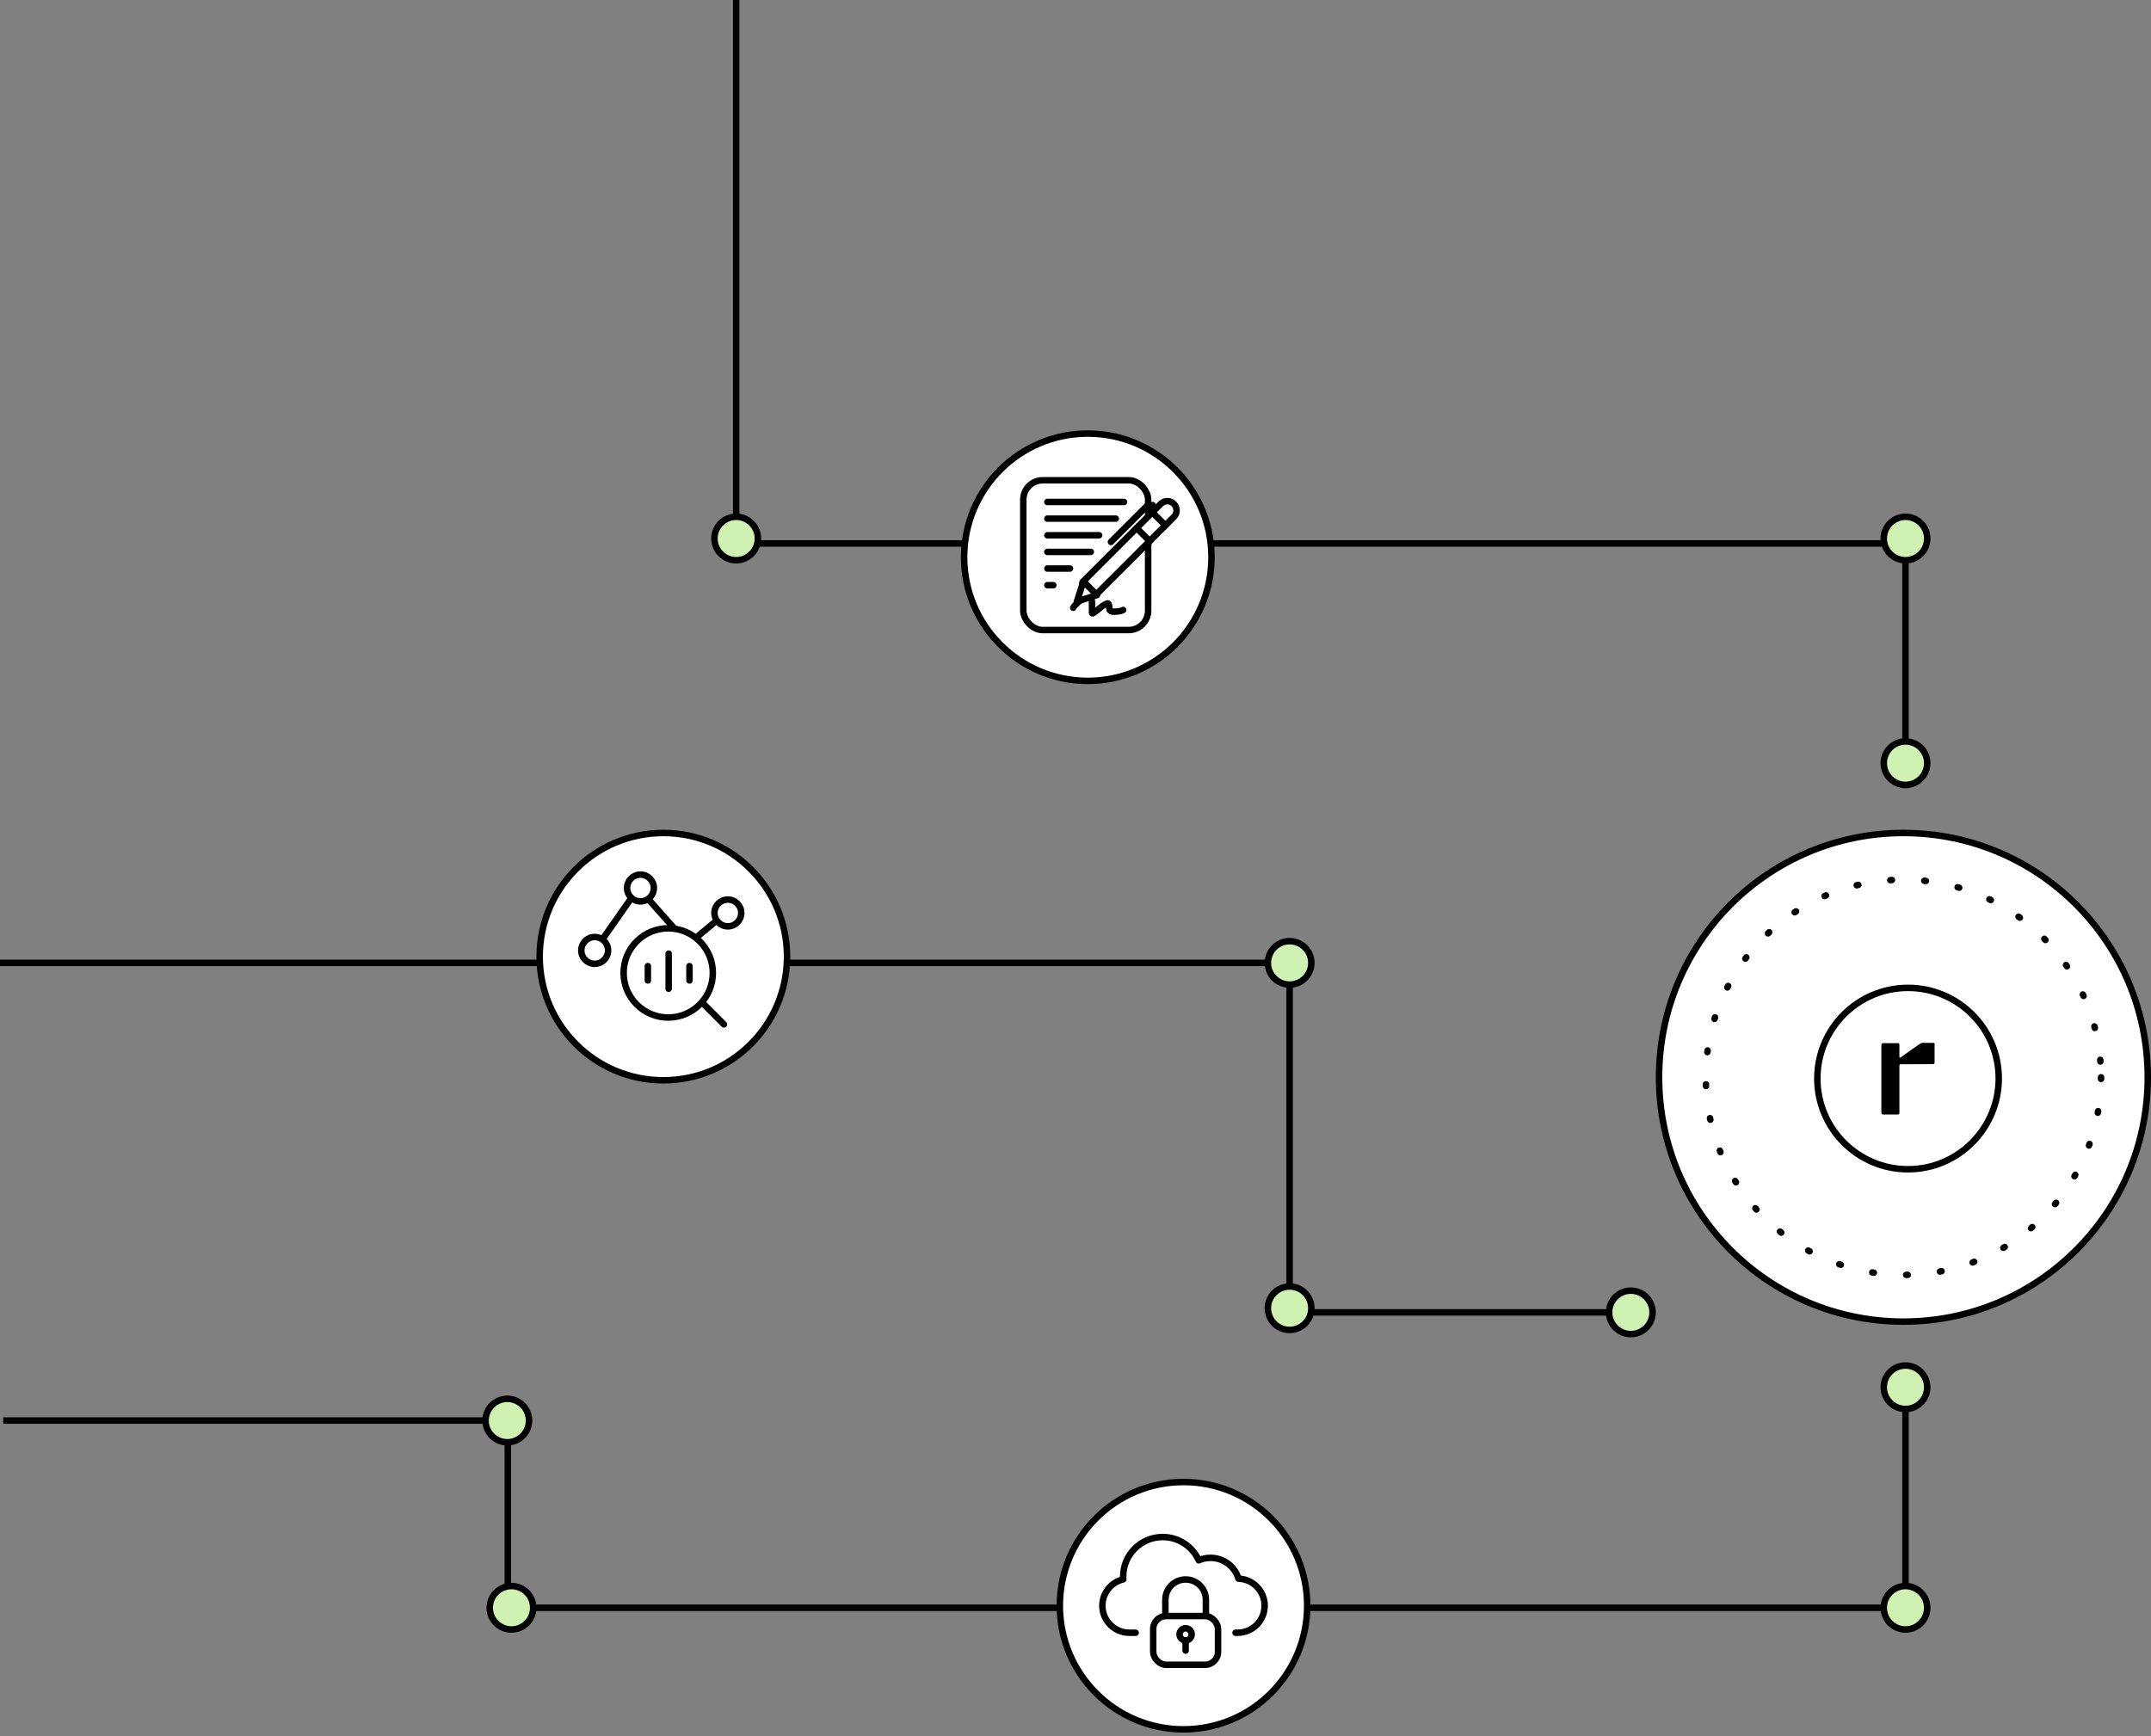 <svg width="332" height="268" viewBox="0 0 332 268" fill="none" xmlns="http://www.w3.org/2000/svg">
<rect x="0" y="0" width="332" height="268" fill="#808080" stroke="none"/>
<circle cx="293.784" cy="166.305" r="37.715" fill="white" stroke="black"/>
<circle cx="293.785" cy="166.305" r="30.508" stroke="black" stroke-linecap="round" stroke-linejoin="round" stroke-dasharray="0.25 5"/>
<path d="M294.106 212.87V248.195H78.379V219.293H0.5" stroke="black"/>
<circle cx="182.671" cy="247.874" r="19.089" fill="white" stroke="black"/>
<circle cx="294.106" cy="214.154" r="3.354" fill="#CFF1B2" stroke="black"/>
<circle cx="294.106" cy="248.195" r="3.354" fill="#CFF1B2" stroke="black"/>
<circle cx="78.301" cy="219.293" r="3.354" fill="#CFF1B2" stroke="black"/>
<circle cx="78.944" cy="248.195" r="3.354" fill="#CFF1B2" stroke="black"/>
<path d="M0 148.643H199.049V202.594H253.642" stroke="black"/>
<path d="M113.627 0V83.894H294.107V121.667" stroke="black"/>
<circle cx="167.898" cy="86.02" r="19.089" fill="white" stroke="black"/>
<rect x="157.943" y="74.138" width="19.268" height="23.122" rx="3" stroke="black"/>
<path d="M165.65 93.817C165.854 93.442 166.212 93.129 166.53 92.854C166.932 92.505 167.437 92.122 167.995 92.122C168.543 92.122 168.554 92.961 168.554 93.366C168.554 93.707 168.554 94.049 168.554 94.39C168.554 94.455 168.524 94.605 168.557 94.664C168.627 94.786 169.003 94.462 169.045 94.433C169.647 94.011 170.223 93.37 170.935 93.143C171.233 93.047 171.189 93.959 171.257 94.113C171.426 94.496 172.013 94.435 172.338 94.406C172.708 94.373 173.031 94.34 173.358 94.163" stroke="black" stroke-linecap="round"/>
<path d="M181.183 79.798L169.153 91.828C169.053 91.928 168.89 91.928 168.789 91.828L167.136 90.174C167.035 90.073 167.035 89.91 167.136 89.81L179.165 77.781C179.722 77.223 180.626 77.223 181.183 77.781C181.74 78.338 181.74 79.241 181.183 79.798Z" fill="white" stroke="black" stroke-linejoin="round"/>
<line x1="177.5" y1="78.739" x2="180.225" y2="81.464" stroke="black"/>
<line x1="175.078" y1="81.161" x2="177.803" y2="83.886" stroke="black"/>
<path d="M171.47 83.659L176.959 78.17L177.916 77.972" stroke="black" stroke-linecap="round"/>
<path d="M166.222 92.85L167.213 89.754L169.318 91.859L166.222 92.85Z" fill="white" stroke="black" stroke-linejoin="round"/>
<line x1="161.654" y1="77.491" x2="173.5" y2="77.491" stroke="black" stroke-linecap="round"/>
<line x1="161.654" y1="82.63" x2="169.646" y2="82.63" stroke="black" stroke-linecap="round"/>
<line x1="161.654" y1="80.061" x2="172.215" y2="80.061" stroke="black" stroke-linecap="round"/>
<line x1="161.654" y1="85.199" x2="168.362" y2="85.199" stroke="black" stroke-linecap="round"/>
<line x1="161.654" y1="87.768" x2="165.15" y2="87.768" stroke="black" stroke-linecap="round"/>
<line x1="161.654" y1="90.337" x2="162.581" y2="90.337" stroke="black" stroke-linecap="round"/>
<circle cx="294.106" cy="117.813" r="3.354" fill="#CFF1B2" stroke="black"/>
<circle cx="294.106" cy="83.13" r="3.354" fill="#CFF1B2" stroke="black"/>
<circle cx="199.049" cy="148.643" r="3.354" fill="#CFF1B2" stroke="black"/>
<circle cx="199.049" cy="201.951" r="3.354" fill="#CFF1B2" stroke="black"/>
<circle cx="251.715" cy="202.594" r="3.354" fill="#CFF1B2" stroke="black"/>
<circle cx="113.625" cy="83.13" r="3.354" fill="#CFF1B2" stroke="black"/>
<circle cx="102.386" cy="147.679" r="19.089" fill="white" stroke="black"/>
<path d="M91.789 146.715L98.533 137.081L106.24 145.752L112.021 140.935" stroke="black" stroke-linecap="round"/>
<circle cx="103.139" cy="150.191" r="6.886" transform="rotate(-45 103.139 150.191)" fill="white" stroke="black"/>
<line x1="99.996" y1="149.142" x2="99.996" y2="151.353" stroke="black" stroke-linecap="round"/>
<line x1="106.418" y1="149.142" x2="106.418" y2="151.353" stroke="black" stroke-linecap="round"/>
<line x1="103.207" y1="147.215" x2="103.207" y2="152.638" stroke="black" stroke-linecap="round"/>
<line x1="111.736" y1="158.133" x2="108.59" y2="154.986" stroke="black" stroke-linecap="round"/>
<circle cx="91.788" cy="146.716" r="2.069" fill="white" stroke="black"/>
<circle cx="98.854" cy="137.082" r="2.069" fill="white" stroke="black"/>
<circle cx="112.341" cy="140.935" r="2.069" fill="white" stroke="black"/>
<path d="M179.871 249.473V246.964C179.871 245.231 181.271 243.827 182.998 243.827C184.725 243.827 186.125 245.231 186.125 246.964V249.473" stroke="black"/>
<ellipse cx="182.997" cy="252.295" rx="0.938" ry="0.941" stroke="black"/>
<path d="M182.996 253.236V254.805" stroke="black" stroke-linecap="round"/>
<rect x="177.994" y="249.473" width="10.006" height="7.528" rx="2" stroke="black"/>
<path d="M175.285 252.049H174.321C172.016 252.049 170.146 250.18 170.146 247.874C170.146 245.895 171.524 244.237 173.373 243.807C173.363 243.666 173.358 243.522 173.358 243.378C173.358 240.008 176.09 237.276 179.459 237.276C181.936 237.276 184.068 238.752 185.024 240.872C185.581 240.625 186.197 240.488 186.846 240.488C188.883 240.488 190.604 241.843 191.156 243.701C193.399 243.773 195.195 245.614 195.195 247.874C195.195 250.18 193.326 252.049 191.02 252.049H190.699" stroke="black" stroke-linecap="round" stroke-linejoin="round"/>
<path d="M294.5 180.5C286.78 180.5 280.5 174.239 280.5 166.5C280.5 158.78 286.761 152.5 294.5 152.5C302.22 152.5 308.5 158.761 308.5 166.5C308.48 174.221 302.218 180.5 294.5 180.5Z" fill="white" stroke="black"/>
<path d="M298.617 161.189C298.617 161.07 298.538 160.991 298.418 160.991C297.683 160.991 296.947 160.991 296.628 160.991C296.469 160.991 293.983 162.781 293.327 163.258C293.267 163.298 293.167 163.258 293.167 163.178C293.167 162.82 293.167 162.045 293.167 161.329C293.167 161.07 293.068 161.03 292.849 161.03C291.696 161.03 291.835 161.03 290.681 161.03C290.403 161.03 290.383 161.189 290.383 161.448C290.383 165.108 290.383 168.111 290.383 171.771C290.383 171.99 290.522 172.049 290.681 172.049C291.775 172.049 291.835 172.049 292.869 172.049C293.068 172.049 293.167 171.97 293.167 171.771C293.167 169.444 293.167 167.475 293.167 165.128C293.167 165.088 293.167 164.73 293.167 164.491C293.167 164.372 293.267 164.292 293.366 164.292C293.585 164.292 293.943 164.292 294.102 164.292C295.137 164.292 296.907 164.292 298.399 164.272C298.518 164.272 298.597 164.173 298.597 164.074V161.189H298.617Z" fill="black"/>
</svg>
